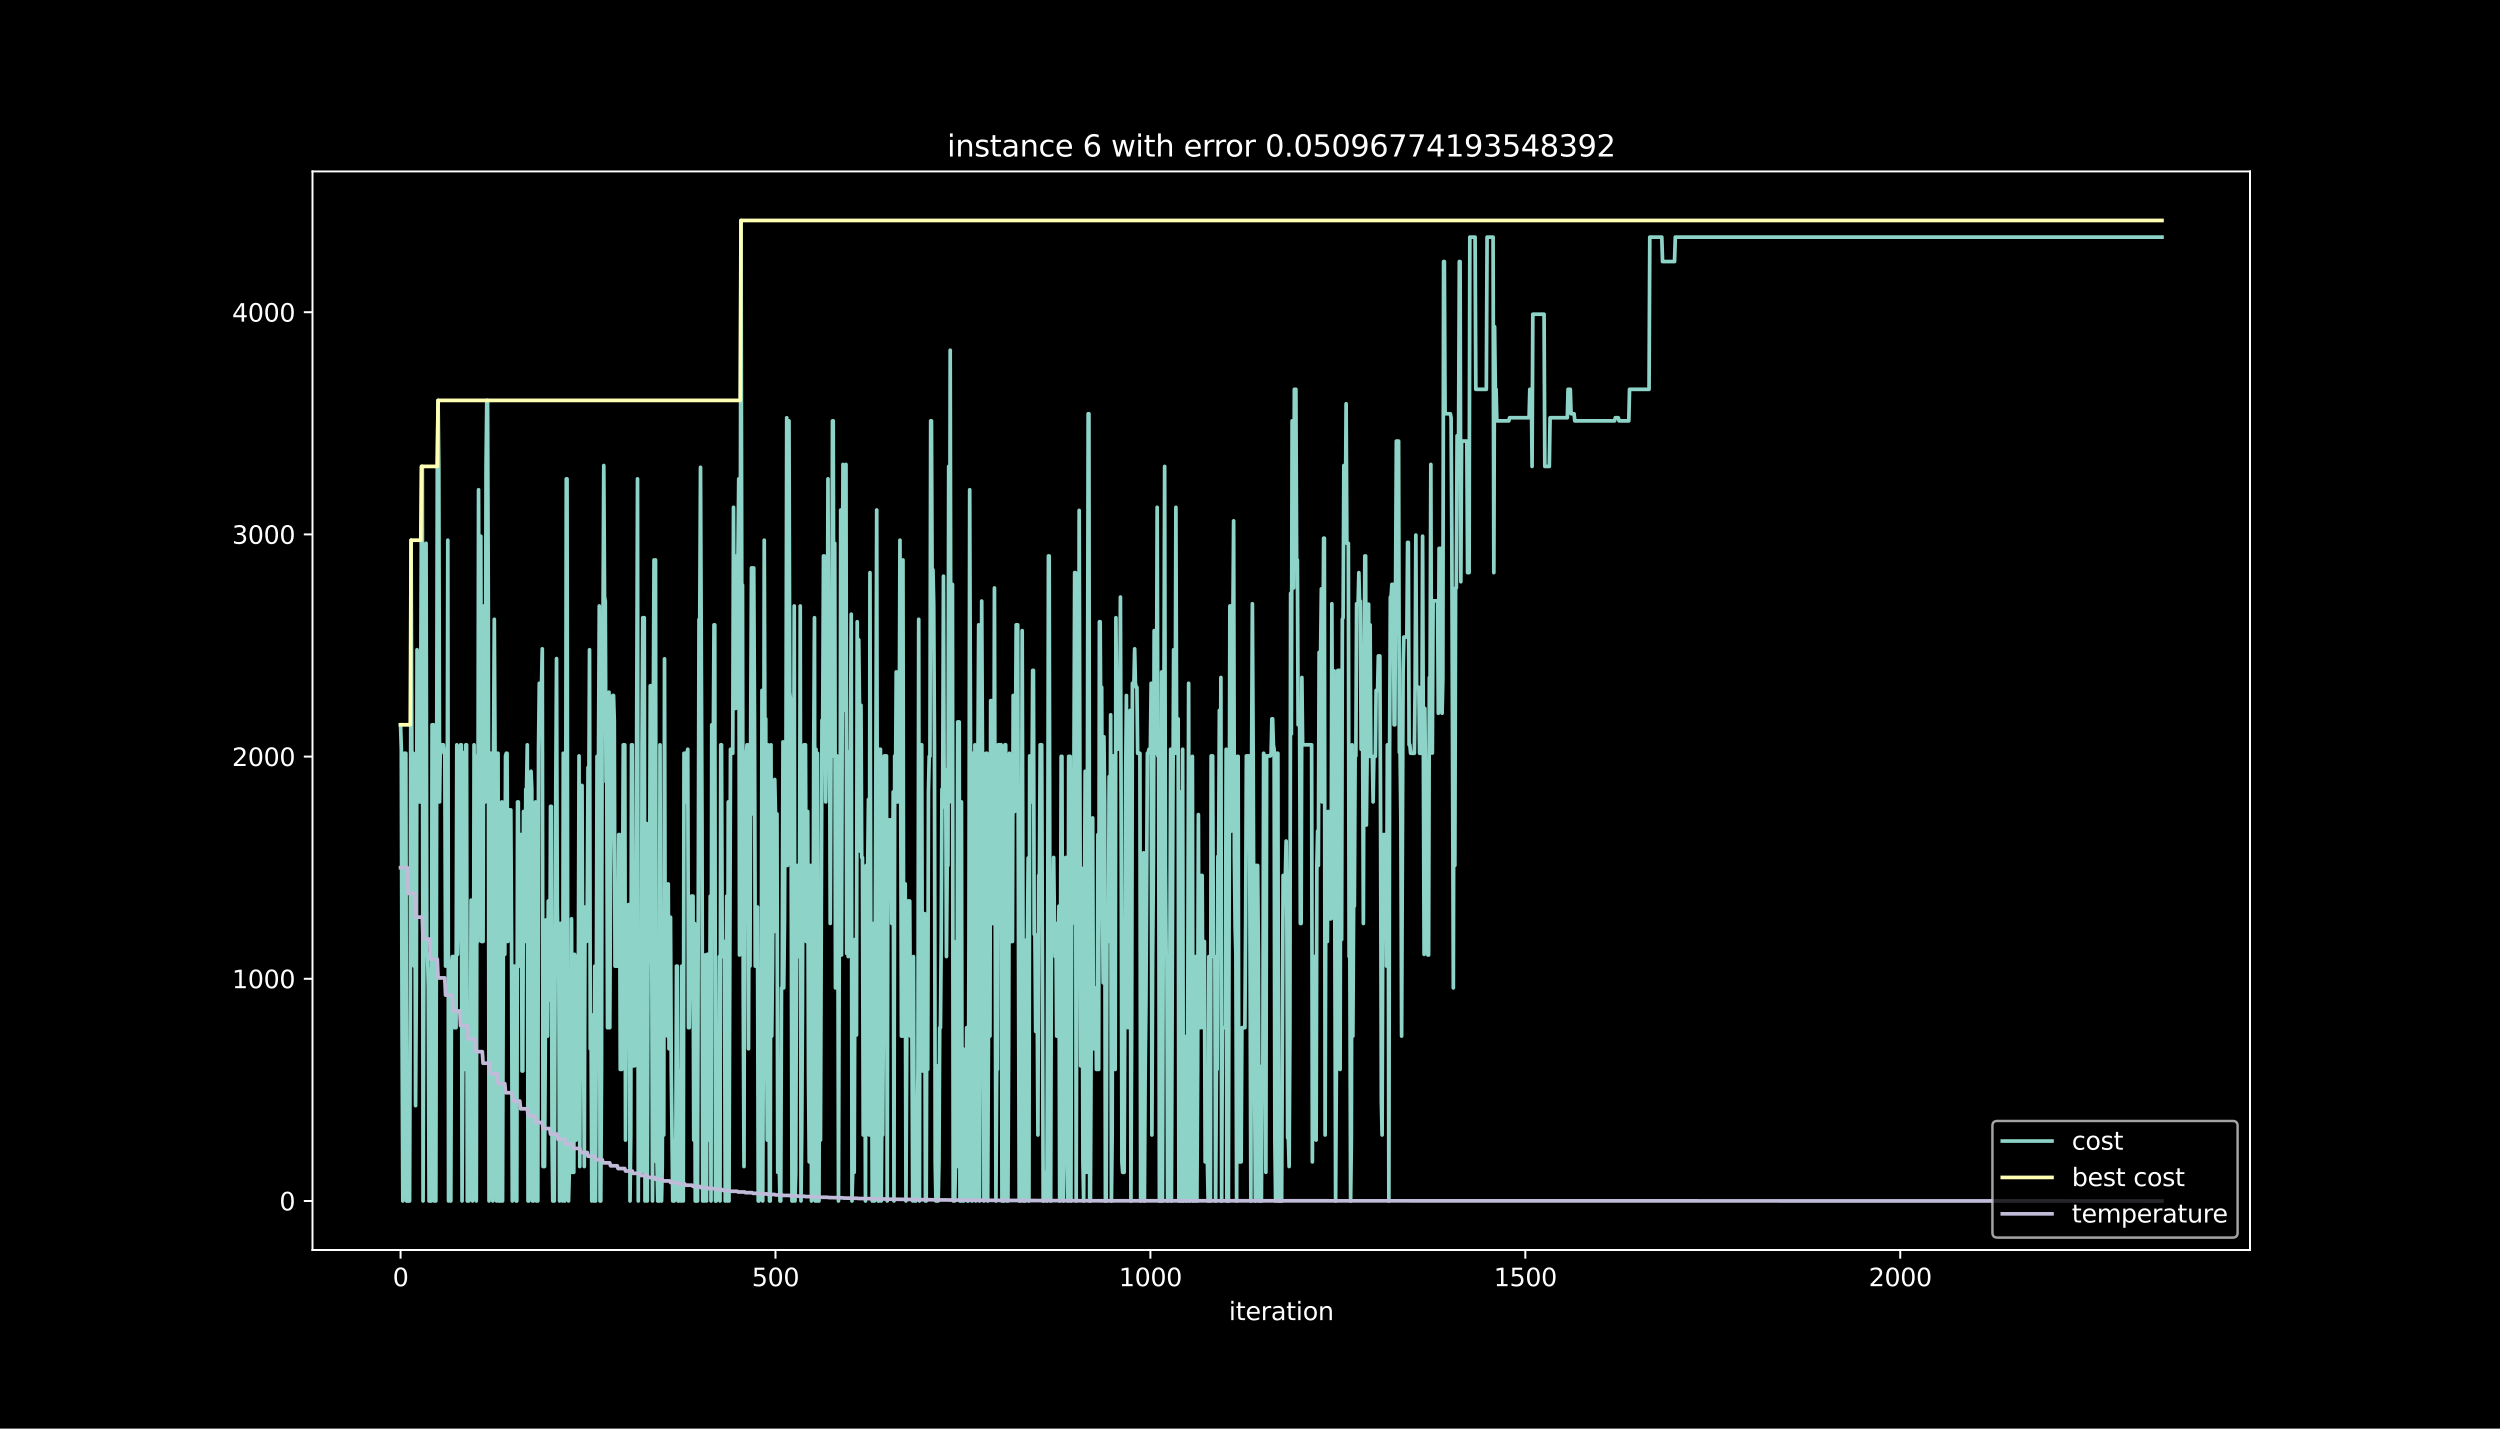 <?xml version="1.0" encoding="utf-8" standalone="no"?>
<!DOCTYPE svg PUBLIC "-//W3C//DTD SVG 1.1//EN"
  "http://www.w3.org/Graphics/SVG/1.1/DTD/svg11.dtd">
<svg height="576pt" version="1.1" viewBox="0 0 1008 576" width="1008pt" xmlns="http://www.w3.org/2000/svg" xmlns:xlink="http://www.w3.org/1999/xlink">
 <defs>
  <style type="text/css">*{stroke-linecap:butt;stroke-linejoin:round;}</style>
 </defs>
 <g id="figure_1">
  <g id="patch_1">
   <path d="M 0 576 
L 1008 576 
L 1008 0 
L 0 0 
z
"/>
  </g>
  <g id="axes_1">
   <g id="patch_2">
    <path d="M 126 504 
L 907.2 504 
L 907.2 69.12 
L 126 69.12 
z
"/>
   </g>
   <g id="matplotlib.axis_1">
    <g id="xtick_1">
     <g id="line2d_1">
      <defs>
       <path d="M 0 0 
L 0 3.5 
" id="m6de5146003" style="stroke:#ffffff;stroke-width:0.8;"/>
      </defs>
      <g>
       <use style="fill:#ffffff;stroke:#ffffff;stroke-width:0.8;" x="161.509" xlink:href="#m6de5146003" y="504"/>
      </g>
     </g>
     <g id="text_1">
      <!-- 0 -->
      <g style="fill:#ffffff;" transform="translate(158.328 518.598)scale(0.1 -0.1)">
       <defs>
        <path d="M 2034 4250 
Q 1547 4250 1301 3770 
Q 1056 3291 1056 2328 
Q 1056 1369 1301 889 
Q 1547 409 2034 409 
Q 2525 409 2770 889 
Q 3016 1369 3016 2328 
Q 3016 3291 2770 3770 
Q 2525 4250 2034 4250 
z
M 2034 4750 
Q 2819 4750 3233 4129 
Q 3647 3509 3647 2328 
Q 3647 1150 3233 529 
Q 2819 -91 2034 -91 
Q 1250 -91 836 529 
Q 422 1150 422 2328 
Q 422 3509 836 4129 
Q 1250 4750 2034 4750 
z
" id="DejaVuSans-30" transform="scale(0.016)"/>
       </defs>
       <use xlink:href="#DejaVuSans-30"/>
      </g>
     </g>
    </g>
    <g id="xtick_2">
     <g id="line2d_2">
      <g>
       <use style="fill:#ffffff;stroke:#ffffff;stroke-width:0.8;" x="312.676" xlink:href="#m6de5146003" y="504"/>
      </g>
     </g>
     <g id="text_2">
      <!-- 500 -->
      <g style="fill:#ffffff;" transform="translate(303.132 518.598)scale(0.1 -0.1)">
       <defs>
        <path d="M 691 4666 
L 3169 4666 
L 3169 4134 
L 1269 4134 
L 1269 2991 
Q 1406 3038 1543 3061 
Q 1681 3084 1819 3084 
Q 2600 3084 3056 2656 
Q 3513 2228 3513 1497 
Q 3513 744 3044 326 
Q 2575 -91 1722 -91 
Q 1428 -91 1123 -41 
Q 819 9 494 109 
L 494 744 
Q 775 591 1075 516 
Q 1375 441 1709 441 
Q 2250 441 2565 725 
Q 2881 1009 2881 1497 
Q 2881 1984 2565 2268 
Q 2250 2553 1709 2553 
Q 1456 2553 1204 2497 
Q 953 2441 691 2322 
L 691 4666 
z
" id="DejaVuSans-35" transform="scale(0.016)"/>
       </defs>
       <use xlink:href="#DejaVuSans-35"/>
       <use x="63.623" xlink:href="#DejaVuSans-30"/>
       <use x="127.246" xlink:href="#DejaVuSans-30"/>
      </g>
     </g>
    </g>
    <g id="xtick_3">
     <g id="line2d_3">
      <g>
       <use style="fill:#ffffff;stroke:#ffffff;stroke-width:0.8;" x="463.843" xlink:href="#m6de5146003" y="504"/>
      </g>
     </g>
     <g id="text_3">
      <!-- 1000 -->
      <g style="fill:#ffffff;" transform="translate(451.118 518.598)scale(0.1 -0.1)">
       <defs>
        <path d="M 794 531 
L 1825 531 
L 1825 4091 
L 703 3866 
L 703 4441 
L 1819 4666 
L 2450 4666 
L 2450 531 
L 3481 531 
L 3481 0 
L 794 0 
L 794 531 
z
" id="DejaVuSans-31" transform="scale(0.016)"/>
       </defs>
       <use xlink:href="#DejaVuSans-31"/>
       <use x="63.623" xlink:href="#DejaVuSans-30"/>
       <use x="127.246" xlink:href="#DejaVuSans-30"/>
       <use x="190.869" xlink:href="#DejaVuSans-30"/>
      </g>
     </g>
    </g>
    <g id="xtick_4">
     <g id="line2d_4">
      <g>
       <use style="fill:#ffffff;stroke:#ffffff;stroke-width:0.8;" x="615.01" xlink:href="#m6de5146003" y="504"/>
      </g>
     </g>
     <g id="text_4">
      <!-- 1500 -->
      <g style="fill:#ffffff;" transform="translate(602.285 518.598)scale(0.1 -0.1)">
       <use xlink:href="#DejaVuSans-31"/>
       <use x="63.623" xlink:href="#DejaVuSans-35"/>
       <use x="127.246" xlink:href="#DejaVuSans-30"/>
       <use x="190.869" xlink:href="#DejaVuSans-30"/>
      </g>
     </g>
    </g>
    <g id="xtick_5">
     <g id="line2d_5">
      <g>
       <use style="fill:#ffffff;stroke:#ffffff;stroke-width:0.8;" x="766.176" xlink:href="#m6de5146003" y="504"/>
      </g>
     </g>
     <g id="text_5">
      <!-- 2000 -->
      <g style="fill:#ffffff;" transform="translate(753.451 518.598)scale(0.1 -0.1)">
       <defs>
        <path d="M 1228 531 
L 3431 531 
L 3431 0 
L 469 0 
L 469 531 
Q 828 903 1448 1529 
Q 2069 2156 2228 2338 
Q 2531 2678 2651 2914 
Q 2772 3150 2772 3378 
Q 2772 3750 2511 3984 
Q 2250 4219 1831 4219 
Q 1534 4219 1204 4116 
Q 875 4013 500 3803 
L 500 4441 
Q 881 4594 1212 4672 
Q 1544 4750 1819 4750 
Q 2544 4750 2975 4387 
Q 3406 4025 3406 3419 
Q 3406 3131 3298 2873 
Q 3191 2616 2906 2266 
Q 2828 2175 2409 1742 
Q 1991 1309 1228 531 
z
" id="DejaVuSans-32" transform="scale(0.016)"/>
       </defs>
       <use xlink:href="#DejaVuSans-32"/>
       <use x="63.623" xlink:href="#DejaVuSans-30"/>
       <use x="127.246" xlink:href="#DejaVuSans-30"/>
       <use x="190.869" xlink:href="#DejaVuSans-30"/>
      </g>
     </g>
    </g>
    <g id="text_6">
     <!-- iteration -->
     <g style="fill:#ffffff;" transform="translate(495.477 532.277)scale(0.1 -0.1)">
      <defs>
       <path d="M 603 3500 
L 1178 3500 
L 1178 0 
L 603 0 
L 603 3500 
z
M 603 4863 
L 1178 4863 
L 1178 4134 
L 603 4134 
L 603 4863 
z
" id="DejaVuSans-69" transform="scale(0.016)"/>
       <path d="M 1172 4494 
L 1172 3500 
L 2356 3500 
L 2356 3053 
L 1172 3053 
L 1172 1153 
Q 1172 725 1289 603 
Q 1406 481 1766 481 
L 2356 481 
L 2356 0 
L 1766 0 
Q 1100 0 847 248 
Q 594 497 594 1153 
L 594 3053 
L 172 3053 
L 172 3500 
L 594 3500 
L 594 4494 
L 1172 4494 
z
" id="DejaVuSans-74" transform="scale(0.016)"/>
       <path d="M 3597 1894 
L 3597 1613 
L 953 1613 
Q 991 1019 1311 708 
Q 1631 397 2203 397 
Q 2534 397 2845 478 
Q 3156 559 3463 722 
L 3463 178 
Q 3153 47 2828 -22 
Q 2503 -91 2169 -91 
Q 1331 -91 842 396 
Q 353 884 353 1716 
Q 353 2575 817 3079 
Q 1281 3584 2069 3584 
Q 2775 3584 3186 3129 
Q 3597 2675 3597 1894 
z
M 3022 2063 
Q 3016 2534 2758 2815 
Q 2500 3097 2075 3097 
Q 1594 3097 1305 2825 
Q 1016 2553 972 2059 
L 3022 2063 
z
" id="DejaVuSans-65" transform="scale(0.016)"/>
       <path d="M 2631 2963 
Q 2534 3019 2420 3045 
Q 2306 3072 2169 3072 
Q 1681 3072 1420 2755 
Q 1159 2438 1159 1844 
L 1159 0 
L 581 0 
L 581 3500 
L 1159 3500 
L 1159 2956 
Q 1341 3275 1631 3429 
Q 1922 3584 2338 3584 
Q 2397 3584 2469 3576 
Q 2541 3569 2628 3553 
L 2631 2963 
z
" id="DejaVuSans-72" transform="scale(0.016)"/>
       <path d="M 2194 1759 
Q 1497 1759 1228 1600 
Q 959 1441 959 1056 
Q 959 750 1161 570 
Q 1363 391 1709 391 
Q 2188 391 2477 730 
Q 2766 1069 2766 1631 
L 2766 1759 
L 2194 1759 
z
M 3341 1997 
L 3341 0 
L 2766 0 
L 2766 531 
Q 2569 213 2275 61 
Q 1981 -91 1556 -91 
Q 1019 -91 701 211 
Q 384 513 384 1019 
Q 384 1609 779 1909 
Q 1175 2209 1959 2209 
L 2766 2209 
L 2766 2266 
Q 2766 2663 2505 2880 
Q 2244 3097 1772 3097 
Q 1472 3097 1187 3025 
Q 903 2953 641 2809 
L 641 3341 
Q 956 3463 1253 3523 
Q 1550 3584 1831 3584 
Q 2591 3584 2966 3190 
Q 3341 2797 3341 1997 
z
" id="DejaVuSans-61" transform="scale(0.016)"/>
       <path d="M 1959 3097 
Q 1497 3097 1228 2736 
Q 959 2375 959 1747 
Q 959 1119 1226 758 
Q 1494 397 1959 397 
Q 2419 397 2687 759 
Q 2956 1122 2956 1747 
Q 2956 2369 2687 2733 
Q 2419 3097 1959 3097 
z
M 1959 3584 
Q 2709 3584 3137 3096 
Q 3566 2609 3566 1747 
Q 3566 888 3137 398 
Q 2709 -91 1959 -91 
Q 1206 -91 779 398 
Q 353 888 353 1747 
Q 353 2609 779 3096 
Q 1206 3584 1959 3584 
z
" id="DejaVuSans-6f" transform="scale(0.016)"/>
       <path d="M 3513 2113 
L 3513 0 
L 2938 0 
L 2938 2094 
Q 2938 2591 2744 2837 
Q 2550 3084 2163 3084 
Q 1697 3084 1428 2787 
Q 1159 2491 1159 1978 
L 1159 0 
L 581 0 
L 581 3500 
L 1159 3500 
L 1159 2956 
Q 1366 3272 1645 3428 
Q 1925 3584 2291 3584 
Q 2894 3584 3203 3211 
Q 3513 2838 3513 2113 
z
" id="DejaVuSans-6e" transform="scale(0.016)"/>
      </defs>
      <use xlink:href="#DejaVuSans-69"/>
      <use x="27.783" xlink:href="#DejaVuSans-74"/>
      <use x="66.992" xlink:href="#DejaVuSans-65"/>
      <use x="128.516" xlink:href="#DejaVuSans-72"/>
      <use x="169.629" xlink:href="#DejaVuSans-61"/>
      <use x="230.908" xlink:href="#DejaVuSans-74"/>
      <use x="270.117" xlink:href="#DejaVuSans-69"/>
      <use x="297.9" xlink:href="#DejaVuSans-6f"/>
      <use x="359.082" xlink:href="#DejaVuSans-6e"/>
     </g>
    </g>
   </g>
   <g id="matplotlib.axis_2">
    <g id="ytick_1">
     <g id="line2d_6">
      <defs>
       <path d="M 0 0 
L -3.5 0 
" id="md1da2564ee" style="stroke:#ffffff;stroke-width:0.8;"/>
      </defs>
      <g>
       <use style="fill:#ffffff;stroke:#ffffff;stroke-width:0.8;" x="126" xlink:href="#md1da2564ee" y="484.233"/>
      </g>
     </g>
     <g id="text_7">
      <!-- 0 -->
      <g style="fill:#ffffff;" transform="translate(112.638 488.032)scale(0.1 -0.1)">
       <use xlink:href="#DejaVuSans-30"/>
      </g>
     </g>
    </g>
    <g id="ytick_2">
     <g id="line2d_7">
      <g>
       <use style="fill:#ffffff;stroke:#ffffff;stroke-width:0.8;" x="126" xlink:href="#md1da2564ee" y="394.646"/>
      </g>
     </g>
     <g id="text_8">
      <!-- 1000 -->
      <g style="fill:#ffffff;" transform="translate(93.55 398.445)scale(0.1 -0.1)">
       <use xlink:href="#DejaVuSans-31"/>
       <use x="63.623" xlink:href="#DejaVuSans-30"/>
       <use x="127.246" xlink:href="#DejaVuSans-30"/>
       <use x="190.869" xlink:href="#DejaVuSans-30"/>
      </g>
     </g>
    </g>
    <g id="ytick_3">
     <g id="line2d_8">
      <g>
       <use style="fill:#ffffff;stroke:#ffffff;stroke-width:0.8;" x="126" xlink:href="#md1da2564ee" y="305.06"/>
      </g>
     </g>
     <g id="text_9">
      <!-- 2000 -->
      <g style="fill:#ffffff;" transform="translate(93.55 308.859)scale(0.1 -0.1)">
       <use xlink:href="#DejaVuSans-32"/>
       <use x="63.623" xlink:href="#DejaVuSans-30"/>
       <use x="127.246" xlink:href="#DejaVuSans-30"/>
       <use x="190.869" xlink:href="#DejaVuSans-30"/>
      </g>
     </g>
    </g>
    <g id="ytick_4">
     <g id="line2d_9">
      <g>
       <use style="fill:#ffffff;stroke:#ffffff;stroke-width:0.8;" x="126" xlink:href="#md1da2564ee" y="215.473"/>
      </g>
     </g>
     <g id="text_10">
      <!-- 3000 -->
      <g style="fill:#ffffff;" transform="translate(93.55 219.272)scale(0.1 -0.1)">
       <defs>
        <path d="M 2597 2516 
Q 3050 2419 3304 2112 
Q 3559 1806 3559 1356 
Q 3559 666 3084 287 
Q 2609 -91 1734 -91 
Q 1441 -91 1130 -33 
Q 819 25 488 141 
L 488 750 
Q 750 597 1062 519 
Q 1375 441 1716 441 
Q 2309 441 2620 675 
Q 2931 909 2931 1356 
Q 2931 1769 2642 2001 
Q 2353 2234 1838 2234 
L 1294 2234 
L 1294 2753 
L 1863 2753 
Q 2328 2753 2575 2939 
Q 2822 3125 2822 3475 
Q 2822 3834 2567 4026 
Q 2313 4219 1838 4219 
Q 1578 4219 1281 4162 
Q 984 4106 628 3988 
L 628 4550 
Q 988 4650 1302 4700 
Q 1616 4750 1894 4750 
Q 2613 4750 3031 4423 
Q 3450 4097 3450 3541 
Q 3450 3153 3228 2886 
Q 3006 2619 2597 2516 
z
" id="DejaVuSans-33" transform="scale(0.016)"/>
       </defs>
       <use xlink:href="#DejaVuSans-33"/>
       <use x="63.623" xlink:href="#DejaVuSans-30"/>
       <use x="127.246" xlink:href="#DejaVuSans-30"/>
       <use x="190.869" xlink:href="#DejaVuSans-30"/>
      </g>
     </g>
    </g>
    <g id="ytick_5">
     <g id="line2d_10">
      <g>
       <use style="fill:#ffffff;stroke:#ffffff;stroke-width:0.8;" x="126" xlink:href="#md1da2564ee" y="125.887"/>
      </g>
     </g>
     <g id="text_11">
      <!-- 4000 -->
      <g style="fill:#ffffff;" transform="translate(93.55 129.686)scale(0.1 -0.1)">
       <defs>
        <path d="M 2419 4116 
L 825 1625 
L 2419 1625 
L 2419 4116 
z
M 2253 4666 
L 3047 4666 
L 3047 1625 
L 3713 1625 
L 3713 1100 
L 3047 1100 
L 3047 0 
L 2419 0 
L 2419 1100 
L 313 1100 
L 313 1709 
L 2253 4666 
z
" id="DejaVuSans-34" transform="scale(0.016)"/>
       </defs>
       <use xlink:href="#DejaVuSans-34"/>
       <use x="63.623" xlink:href="#DejaVuSans-30"/>
       <use x="127.246" xlink:href="#DejaVuSans-30"/>
       <use x="190.869" xlink:href="#DejaVuSans-30"/>
      </g>
     </g>
    </g>
   </g>
   <g id="line2d_11">
    <path clip-path="url(#p2b1cf2f474)" d="M 161.509 292.249 
L 161.811 302.103 
L 162.114 414.355 
L 162.416 484.233 
L 162.718 431.825 
L 163.021 303.716 
L 163.625 303.716 
L 163.928 484.233 
L 165.137 484.233 
L 165.439 398.319 
L 165.742 217.802 
L 166.044 303.716 
L 166.649 303.716 
L 166.951 389.54 
L 167.253 328.173 
L 167.556 445.8 
L 167.858 398.319 
L 168.16 261.968 
L 168.463 270.927 
L 168.765 270.927 
L 169.067 323.335 
L 169.37 323.335 
L 169.672 270.3 
L 169.974 188.06 
L 170.277 188.06 
L 170.579 484.233 
L 171.184 304.97 
L 171.486 304.97 
L 171.788 219.057 
L 172.091 384.433 
L 172.393 384.433 
L 172.695 398.319 
L 172.998 484.233 
L 173.905 484.233 
L 174.207 292.249 
L 174.812 292.249 
L 175.114 484.233 
L 175.416 302.103 
L 175.719 484.233 
L 176.323 188.06 
L 176.626 161.452 
L 176.928 188.06 
L 177.23 323.335 
L 177.533 300.312 
L 178.742 300.312 
L 179.044 303.716 
L 179.347 303.716 
L 179.649 389.54 
L 179.951 362.933 
L 180.254 371.712 
L 180.556 217.802 
L 180.858 484.233 
L 181.161 414.355 
L 181.463 414.355 
L 181.765 484.233 
L 182.068 389.54 
L 182.37 385.688 
L 182.975 385.688 
L 183.277 414.355 
L 183.882 414.355 
L 184.184 300.312 
L 184.486 384.792 
L 184.789 372.339 
L 185.393 372.339 
L 185.696 300.312 
L 185.998 300.312 
L 186.3 484.233 
L 187.207 303.357 
L 187.51 431.197 
L 187.812 300.312 
L 188.114 300.312 
L 188.417 484.233 
L 188.719 422.866 
L 189.021 484.233 
L 189.324 457.626 
L 189.626 457.626 
L 189.928 362.933 
L 190.231 457.626 
L 190.533 484.233 
L 190.835 472.676 
L 191.138 300.312 
L 191.44 384.792 
L 191.742 384.792 
L 192.045 484.233 
L 192.347 304.791 
L 192.649 379.596 
L 192.952 197.466 
L 193.254 302.103 
L 193.556 216.19 
L 193.859 216.19 
L 194.161 379.596 
L 194.766 379.596 
L 195.068 244.32 
L 195.37 244.32 
L 195.673 323.335 
L 195.975 188.06 
L 196.277 161.452 
L 196.58 161.452 
L 196.882 243.693 
L 197.184 484.233 
L 197.487 303.716 
L 198.091 303.716 
L 198.394 414.355 
L 198.696 484.233 
L 198.998 302.103 
L 199.301 249.695 
L 199.603 304.97 
L 199.905 304.97 
L 200.208 484.233 
L 200.51 303.716 
L 200.812 303.716 
L 201.115 484.233 
L 201.417 484.233 
L 201.719 385.06 
L 202.022 484.233 
L 202.324 323.335 
L 202.626 484.233 
L 202.929 384.792 
L 203.231 323.425 
L 203.533 384.792 
L 203.836 304.791 
L 204.138 303.716 
L 204.44 303.716 
L 204.743 379.596 
L 205.045 326.56 
L 205.952 326.56 
L 206.254 379.596 
L 206.557 484.233 
L 206.859 389.54 
L 207.464 389.54 
L 207.766 459.686 
L 208.068 484.233 
L 208.371 484.233 
L 208.673 323.335 
L 208.975 323.335 
L 209.278 389.54 
L 209.882 336.505 
L 210.185 336.505 
L 210.487 431.825 
L 210.789 431.825 
L 211.092 327.188 
L 211.394 379.596 
L 211.696 379.596 
L 211.999 318.229 
L 212.301 318.229 
L 212.603 300.312 
L 212.906 484.233 
L 213.208 484.233 
L 213.51 372.339 
L 213.813 372.339 
L 214.115 310.972 
L 214.417 318.229 
L 214.72 484.233 
L 215.022 484.233 
L 215.324 385.688 
L 215.627 372.339 
L 215.929 323.335 
L 216.231 484.233 
L 216.534 431.197 
L 216.836 484.233 
L 217.138 302.103 
L 217.441 275.496 
L 218.348 275.496 
L 218.65 261.61 
L 218.952 470.347 
L 219.557 470.347 
L 220.162 370.906 
L 220.464 417.76 
L 220.766 417.76 
L 221.069 363.291 
L 221.371 363.291 
L 221.673 403.157 
L 221.976 325.127 
L 222.278 325.127 
L 222.58 459.686 
L 222.883 484.233 
L 223.185 417.76 
L 223.487 484.233 
L 224.092 318.587 
L 224.394 265.552 
L 224.697 364.724 
L 224.999 384.792 
L 225.301 384.792 
L 225.604 484.233 
L 225.906 372.339 
L 226.511 372.339 
L 226.813 484.233 
L 227.115 303.716 
L 227.418 323.335 
L 227.72 484.233 
L 228.023 385.06 
L 228.325 193.076 
L 228.627 193.076 
L 228.93 431.825 
L 229.232 484.233 
L 229.534 472.676 
L 230.139 472.676 
L 230.441 370.458 
L 230.744 472.676 
L 231.348 472.676 
L 231.651 384.792 
L 231.953 459.686 
L 232.255 459.686 
L 232.558 385.688 
L 232.86 431.825 
L 233.162 405.217 
L 233.465 304.791 
L 233.767 470.347 
L 234.069 371.174 
L 234.372 316.706 
L 234.674 316.706 
L 234.976 415.878 
L 235.279 415.878 
L 235.581 470.347 
L 235.883 365.71 
L 236.186 365.71 
L 236.488 379.596 
L 236.79 365.71 
L 237.093 309.449 
L 237.395 323.335 
L 237.697 261.968 
L 238 422.866 
L 238.302 408.98 
L 238.604 484.233 
L 238.907 470.347 
L 239.209 470.347 
L 239.511 484.233 
L 239.814 389.54 
L 240.116 484.233 
L 240.418 417.76 
L 240.721 304.97 
L 241.325 304.97 
L 241.628 244.32 
L 241.93 484.233 
L 242.232 484.233 
L 242.535 431.197 
L 242.837 249.068 
L 243.139 249.068 
L 243.442 187.701 
L 243.744 240.736 
L 244.046 242.349 
L 244.349 315.183 
L 244.651 315.183 
L 244.953 414.355 
L 245.256 414.355 
L 245.558 279.08 
L 245.86 414.355 
L 246.163 352.988 
L 246.465 323.425 
L 246.767 323.425 
L 247.07 280.423 
L 247.372 280.423 
L 247.674 290.367 
L 247.977 389.54 
L 249.186 389.54 
L 249.488 336.505 
L 249.791 336.505 
L 250.093 431.197 
L 250.395 376.729 
L 250.698 431.197 
L 251.302 300.312 
L 251.907 300.312 
L 252.209 459.686 
L 252.512 385.688 
L 252.814 385.688 
L 253.116 417.76 
L 253.419 364.724 
L 253.721 364.724 
L 254.023 484.233 
L 254.326 457.626 
L 254.628 300.312 
L 254.93 300.312 
L 255.233 429.764 
L 255.837 429.764 
L 256.442 377.356 
L 257.047 193.076 
L 257.349 484.233 
L 257.651 384.792 
L 257.954 468.465 
L 258.256 459.686 
L 258.558 472.676 
L 258.861 302.103 
L 259.163 249.068 
L 259.768 249.068 
L 260.07 484.233 
L 260.372 431.197 
L 260.675 332.025 
L 260.977 484.233 
L 261.279 389.54 
L 261.582 375.654 
L 261.884 375.654 
L 262.186 276.482 
L 262.489 276.482 
L 263.093 484.233 
L 263.396 292.249 
L 263.698 225.776 
L 264 292.249 
L 264.303 225.776 
L 264.605 468.465 
L 264.907 468.465 
L 265.21 484.233 
L 265.814 484.233 
L 266.117 300.312 
L 266.419 431.825 
L 266.721 484.233 
L 267.024 470.347 
L 267.326 385.688 
L 267.628 457.626 
L 267.931 265.642 
L 268.233 403.157 
L 268.535 389.54 
L 268.838 389.54 
L 269.14 417.76 
L 269.442 356.393 
L 269.745 422.866 
L 270.047 422.866 
L 270.349 369.831 
L 270.652 431.197 
L 271.256 484.233 
L 271.559 459.686 
L 271.861 484.233 
L 272.163 472.676 
L 272.466 472.676 
L 272.768 389.54 
L 273.07 389.54 
L 273.373 484.233 
L 273.675 484.233 
L 273.977 431.825 
L 274.28 431.825 
L 274.582 484.233 
L 274.884 389.54 
L 275.187 389.54 
L 275.489 484.233 
L 275.791 303.716 
L 276.094 303.716 
L 276.396 323.335 
L 276.698 303.716 
L 277.001 303.716 
L 277.303 302.103 
L 277.605 414.355 
L 277.908 414.355 
L 278.21 387.748 
L 278.512 387.748 
L 278.815 361.32 
L 279.419 361.32 
L 279.722 459.686 
L 280.024 372.339 
L 280.326 484.233 
L 281.233 484.233 
L 281.838 249.785 
L 282.14 249.785 
L 282.443 188.418 
L 283.047 332.652 
L 283.35 484.233 
L 283.652 389.54 
L 283.954 484.233 
L 284.257 385.06 
L 284.559 385.06 
L 284.861 484.233 
L 285.164 384.792 
L 285.466 384.792 
L 285.768 459.686 
L 286.071 431.197 
L 286.373 361.32 
L 286.675 484.233 
L 286.978 292.249 
L 287.28 304.97 
L 287.582 304.97 
L 287.885 251.935 
L 288.187 251.935 
L 288.489 484.233 
L 288.792 484.233 
L 289.094 468.465 
L 289.699 468.465 
L 290.001 385.688 
L 290.303 484.233 
L 290.606 300.312 
L 290.908 300.312 
L 291.21 385.688 
L 291.815 385.688 
L 292.117 379.596 
L 292.42 484.233 
L 293.024 361.32 
L 293.327 484.233 
L 293.629 323.335 
L 293.931 484.233 
L 294.536 302.103 
L 294.838 302.103 
L 295.141 303.716 
L 295.443 303.716 
L 295.745 204.544 
L 296.048 285.619 
L 296.652 285.619 
L 296.955 224.163 
L 297.559 224.163 
L 297.862 193.076 
L 298.164 385.06 
L 298.769 88.887 
L 299.071 235.899 
L 299.373 235.899 
L 299.676 400.469 
L 299.978 470.347 
L 300.28 304.791 
L 300.885 304.791 
L 301.187 300.312 
L 301.49 300.312 
L 301.792 422.866 
L 302.094 328.173 
L 302.397 389.54 
L 302.699 290.367 
L 303.001 229.001 
L 303.304 229.001 
L 303.606 328.173 
L 303.908 229.001 
L 304.211 290.367 
L 304.513 389.54 
L 305.118 389.54 
L 305.42 365.71 
L 305.722 484.233 
L 306.025 484.233 
L 306.327 470.347 
L 306.629 470.347 
L 306.932 417.312 
L 307.234 278.363 
L 307.536 484.233 
L 307.839 398.319 
L 308.141 217.802 
L 308.443 303.716 
L 308.746 289.83 
L 309.048 403.874 
L 309.35 459.686 
L 309.653 300.312 
L 310.257 484.233 
L 310.56 484.233 
L 310.862 300.312 
L 311.164 417.76 
L 311.467 389.54 
L 311.769 336.505 
L 312.071 375.654 
L 312.374 314.287 
L 312.676 328.173 
L 313.281 328.173 
L 313.583 472.676 
L 313.885 472.676 
L 314.188 468.465 
L 314.49 484.233 
L 314.792 484.233 
L 315.095 398.319 
L 315.397 398.319 
L 315.699 299.147 
L 316.002 398.319 
L 316.304 371.712 
L 316.606 303.716 
L 316.909 303.716 
L 317.211 168.44 
L 317.513 348.957 
L 317.816 169.694 
L 318.118 169.694 
L 318.42 279.08 
L 318.723 282.484 
L 319.025 348.957 
L 319.327 484.233 
L 319.63 484.233 
L 320.234 244.32 
L 320.537 484.233 
L 320.839 472.676 
L 321.141 385.688 
L 321.444 348.957 
L 321.746 348.957 
L 322.048 385.688 
L 322.351 379.596 
L 322.653 244.32 
L 322.955 484.233 
L 323.258 457.626 
L 323.56 403.157 
L 323.862 303.985 
L 324.165 300.312 
L 324.769 300.312 
L 325.072 379.596 
L 325.374 327.188 
L 325.676 327.188 
L 325.979 431.825 
L 326.281 468.465 
L 326.583 348.957 
L 326.886 348.957 
L 327.188 484.233 
L 327.49 384.792 
L 327.793 414.355 
L 328.095 302.103 
L 328.397 249.068 
L 328.7 484.233 
L 329.002 302.103 
L 329.304 484.233 
L 329.607 303.716 
L 329.909 484.233 
L 330.211 484.233 
L 330.514 384.792 
L 330.816 459.686 
L 331.421 290.367 
L 331.723 290.367 
L 332.025 224.163 
L 332.328 224.163 
L 332.932 323.335 
L 333.235 292.249 
L 333.537 292.249 
L 333.839 193.076 
L 334.142 280.423 
L 334.444 273.167 
L 334.746 372.339 
L 335.049 304.97 
L 335.351 304.97 
L 335.653 169.694 
L 335.956 169.694 
L 336.258 304.97 
L 336.56 219.057 
L 336.863 398.319 
L 337.165 304.791 
L 337.467 304.791 
L 337.77 323.335 
L 338.072 484.233 
L 338.374 385.06 
L 338.677 385.06 
L 338.979 205.619 
L 339.281 385.06 
L 339.886 187.253 
L 340.188 286.426 
L 340.491 216.19 
L 340.793 286.426 
L 341.095 187.253 
L 341.398 384.433 
L 341.7 328.442 
L 342.002 385.688 
L 342.305 303.716 
L 342.607 303.716 
L 342.909 302.103 
L 343.212 247.635 
L 343.514 484.233 
L 343.816 472.676 
L 344.119 419.641 
L 344.421 472.676 
L 344.723 378.789 
L 345.026 417.312 
L 345.328 417.312 
L 345.63 250.681 
L 345.933 319.304 
L 346.235 257.937 
L 346.537 284.365 
L 346.84 343.223 
L 347.142 284.365 
L 347.444 345.732 
L 347.747 345.732 
L 348.049 457.626 
L 348.351 457.626 
L 348.654 391.152 
L 348.956 484.233 
L 349.258 348.957 
L 349.863 348.957 
L 350.165 322.35 
L 350.468 457.626 
L 350.77 230.882 
L 351.072 372.339 
L 351.375 389.54 
L 351.677 484.233 
L 351.979 372.339 
L 352.282 484.233 
L 352.584 484.233 
L 353.491 205.619 
L 353.793 385.06 
L 354.096 484.233 
L 354.398 484.233 
L 354.7 302.103 
L 355.003 302.103 
L 355.305 484.233 
L 355.607 443.74 
L 355.91 457.626 
L 356.212 403.157 
L 356.514 304.791 
L 357.421 304.791 
L 357.724 484.233 
L 358.026 330.592 
L 359.235 330.592 
L 359.538 372.339 
L 359.84 372.339 
L 360.142 319.304 
L 360.445 484.233 
L 360.747 304.791 
L 361.049 323.335 
L 361.352 270.927 
L 361.654 323.335 
L 361.956 323.335 
L 362.259 270.927 
L 362.561 303.716 
L 362.863 217.802 
L 363.468 417.76 
L 363.77 417.76 
L 364.073 225.776 
L 364.375 417.76 
L 364.677 417.76 
L 364.98 356.393 
L 365.282 484.233 
L 365.887 363.291 
L 366.794 363.291 
L 367.096 417.76 
L 367.701 417.76 
L 368.003 484.233 
L 368.305 385.688 
L 368.608 470.347 
L 368.91 484.233 
L 369.212 484.233 
L 369.515 459.686 
L 369.817 459.686 
L 370.119 431.825 
L 370.422 249.695 
L 370.724 484.233 
L 371.026 300.312 
L 371.631 300.312 
L 371.933 431.825 
L 372.236 370.458 
L 372.538 368.397 
L 372.84 368.397 
L 373.143 484.233 
L 373.445 484.233 
L 373.747 385.688 
L 374.05 431.197 
L 374.352 319.304 
L 374.654 304.97 
L 374.957 304.97 
L 375.259 169.694 
L 375.561 169.694 
L 375.864 243.603 
L 376.166 229.717 
L 376.468 243.603 
L 376.771 300.312 
L 377.073 468.465 
L 377.375 484.233 
L 377.678 484.233 
L 377.98 429.764 
L 378.282 484.233 
L 378.585 468.465 
L 378.887 414.355 
L 379.189 414.355 
L 379.492 379.596 
L 379.794 318.229 
L 380.096 318.229 
L 380.399 232.315 
L 380.701 325.396 
L 381.003 325.396 
L 381.306 310.345 
L 381.608 385.688 
L 381.91 348.957 
L 382.213 348.957 
L 382.515 188.06 
L 382.817 323.335 
L 383.12 141.206 
L 383.422 302.103 
L 383.724 302.103 
L 384.027 235.63 
L 384.329 484.233 
L 384.631 379.596 
L 384.934 484.233 
L 385.236 470.347 
L 385.538 417.939 
L 385.841 470.347 
L 386.143 291.084 
L 386.748 291.084 
L 387.05 484.233 
L 387.352 484.233 
L 387.655 323.335 
L 387.957 484.233 
L 388.259 422.866 
L 388.562 484.233 
L 389.166 458.79 
L 389.469 468.465 
L 389.771 414.355 
L 390.073 484.233 
L 390.376 484.233 
L 390.678 379.596 
L 390.98 197.466 
L 391.887 484.233 
L 392.19 303.716 
L 392.492 429.764 
L 392.794 429.764 
L 393.097 300.312 
L 393.399 484.233 
L 393.701 304.97 
L 394.306 304.97 
L 394.608 251.935 
L 394.911 484.233 
L 395.213 422.866 
L 395.515 422.866 
L 395.818 242.349 
L 396.12 303.716 
L 396.422 303.716 
L 396.725 484.233 
L 397.027 422.866 
L 397.329 398.319 
L 397.632 303.716 
L 397.934 303.716 
L 398.236 484.233 
L 398.539 417.76 
L 399.143 417.76 
L 399.446 282.484 
L 399.748 282.484 
L 400.05 372.339 
L 400.655 372.339 
L 400.957 237.063 
L 401.562 484.233 
L 401.864 431.197 
L 402.167 431.197 
L 402.469 300.312 
L 403.678 300.312 
L 403.981 484.233 
L 404.283 429.764 
L 404.585 484.233 
L 404.888 484.233 
L 405.19 300.312 
L 405.492 300.312 
L 406.097 484.233 
L 406.399 484.233 
L 406.702 417.76 
L 407.004 303.716 
L 407.306 304.97 
L 407.609 379.596 
L 408.213 379.596 
L 408.516 280.423 
L 408.818 280.423 
L 409.12 327.188 
L 409.423 304.97 
L 409.725 251.935 
L 410.33 251.935 
L 410.934 484.233 
L 411.237 379.596 
L 411.539 484.233 
L 411.841 389.54 
L 412.144 254.264 
L 412.748 484.233 
L 413.051 470.347 
L 413.353 484.233 
L 413.958 378.789 
L 414.26 378.789 
L 414.562 345.911 
L 414.865 484.233 
L 415.167 304.791 
L 415.469 323.335 
L 416.074 323.335 
L 416.376 270.3 
L 416.679 270.3 
L 416.981 376.729 
L 417.283 376.729 
L 417.586 415.878 
L 417.888 389.271 
L 418.19 403.157 
L 418.493 457.626 
L 418.795 352.988 
L 419.097 352.988 
L 419.4 300.312 
L 420.004 300.312 
L 420.609 484.233 
L 420.911 484.233 
L 421.214 472.676 
L 421.818 472.676 
L 422.121 484.233 
L 422.423 385.06 
L 422.725 224.163 
L 423.028 224.163 
L 423.33 385.06 
L 423.632 484.233 
L 423.935 372.339 
L 424.539 372.339 
L 424.842 345.732 
L 425.144 372.339 
L 425.446 385.688 
L 425.749 372.339 
L 426.051 417.76 
L 426.353 403.874 
L 426.656 403.874 
L 426.958 365.351 
L 427.26 484.233 
L 427.865 304.97 
L 428.167 304.97 
L 428.47 431.825 
L 428.772 484.233 
L 429.074 372.339 
L 429.377 372.339 
L 429.679 345.732 
L 429.981 372.339 
L 430.284 468.465 
L 430.586 484.233 
L 430.888 304.97 
L 431.493 304.97 
L 431.795 484.233 
L 432.098 372.339 
L 432.4 372.339 
L 432.702 310.972 
L 433.005 310.972 
L 433.307 230.882 
L 433.609 230.882 
L 433.912 484.233 
L 434.516 249.785 
L 434.819 385.06 
L 435.121 205.798 
L 435.726 429.764 
L 436.028 403.157 
L 436.33 350.122 
L 436.633 468.465 
L 436.935 484.233 
L 437.237 372.339 
L 437.54 310.972 
L 437.842 310.972 
L 438.144 472.676 
L 438.749 166.828 
L 439.051 166.828 
L 439.354 484.233 
L 439.656 484.233 
L 440.261 356.393 
L 440.563 329.786 
L 440.865 422.866 
L 441.47 422.866 
L 441.772 398.319 
L 442.075 431.197 
L 442.377 431.197 
L 442.679 336.505 
L 442.982 431.197 
L 443.284 250.681 
L 443.586 250.681 
L 443.889 303.716 
L 444.191 277.109 
L 444.493 358.184 
L 444.796 396.259 
L 445.098 297.086 
L 445.4 323.694 
L 445.703 484.233 
L 446.005 484.233 
L 446.307 379.596 
L 446.912 379.596 
L 447.214 313.122 
L 447.517 365.71 
L 447.819 288.217 
L 448.121 484.233 
L 448.424 457.626 
L 448.726 304.791 
L 449.331 304.791 
L 449.633 431.197 
L 449.935 249.068 
L 450.238 288.217 
L 450.54 302.103 
L 450.842 275.496 
L 451.145 275.496 
L 451.447 302.103 
L 451.749 240.736 
L 452.052 328.173 
L 452.354 468.465 
L 452.656 472.676 
L 453.261 472.676 
L 453.866 313.122 
L 454.168 280.423 
L 454.47 379.596 
L 454.773 414.355 
L 455.075 385.688 
L 455.377 398.319 
L 455.68 286.426 
L 455.982 484.233 
L 456.284 414.355 
L 456.587 275.496 
L 457.191 275.496 
L 457.494 261.61 
L 457.796 275.496 
L 458.098 277.109 
L 458.401 277.109 
L 458.703 303.716 
L 459.61 303.716 
L 459.912 484.233 
L 460.215 429.764 
L 460.819 429.764 
L 461.122 343.851 
L 461.424 484.233 
L 461.726 431.825 
L 462.029 405.217 
L 462.633 303.716 
L 462.936 303.716 
L 463.238 302.103 
L 463.843 302.103 
L 464.145 275.496 
L 464.447 457.626 
L 464.75 385.688 
L 465.052 348.957 
L 465.354 254.264 
L 465.657 300.312 
L 465.959 300.312 
L 466.261 303.716 
L 466.564 204.544 
L 466.866 304.791 
L 467.168 304.791 
L 467.471 484.233 
L 467.773 484.233 
L 468.075 431.825 
L 468.378 270.927 
L 468.68 484.233 
L 469.587 188.06 
L 469.889 348.957 
L 470.192 384.792 
L 470.494 385.688 
L 470.796 484.233 
L 471.401 385.688 
L 471.703 385.688 
L 472.006 302.103 
L 472.308 484.233 
L 472.913 323.335 
L 473.215 261.968 
L 473.517 261.968 
L 473.82 303.716 
L 474.122 204.544 
L 474.424 303.716 
L 474.727 303.716 
L 475.029 289.83 
L 475.331 484.233 
L 475.634 372.339 
L 475.936 319.304 
L 476.238 484.233 
L 476.541 484.233 
L 476.843 302.103 
L 477.145 484.233 
L 477.448 470.347 
L 477.75 417.939 
L 478.052 431.825 
L 478.355 484.233 
L 478.657 457.626 
L 478.959 391.152 
L 479.262 275.496 
L 479.564 484.233 
L 479.866 417.76 
L 480.471 417.76 
L 480.773 304.97 
L 481.076 484.233 
L 481.378 484.233 
L 481.68 459.686 
L 481.983 385.688 
L 482.285 385.688 
L 482.587 484.233 
L 482.89 431.197 
L 483.192 328.442 
L 483.494 414.355 
L 484.099 414.355 
L 484.401 352.988 
L 484.704 352.988 
L 485.006 414.355 
L 485.308 414.355 
L 485.611 379.596 
L 485.913 468.465 
L 486.82 468.465 
L 487.122 484.233 
L 487.425 385.688 
L 487.727 385.688 
L 488.029 484.233 
L 488.332 304.791 
L 488.936 304.791 
L 489.239 385.688 
L 489.843 385.688 
L 490.146 484.233 
L 490.448 431.197 
L 490.75 431.197 
L 491.053 345.284 
L 491.355 345.284 
L 491.657 286.426 
L 491.96 372.339 
L 492.262 273.167 
L 492.564 484.233 
L 492.867 414.355 
L 494.076 414.355 
L 494.378 302.103 
L 494.681 484.233 
L 494.983 323.335 
L 495.285 484.233 
L 495.89 244.32 
L 496.192 244.32 
L 496.495 335.071 
L 496.797 249.158 
L 497.099 249.158 
L 497.402 210.008 
L 497.704 345.284 
L 498.006 373.773 
L 498.309 384.792 
L 498.611 484.233 
L 498.913 304.97 
L 499.216 304.97 
L 499.518 468.465 
L 500.425 468.465 
L 500.727 414.355 
L 501.937 414.355 
L 502.239 372.339 
L 502.541 304.791 
L 503.751 304.791 
L 504.355 484.233 
L 504.658 304.791 
L 504.96 243.424 
L 505.262 300.312 
L 505.565 385.688 
L 506.169 484.233 
L 506.472 348.957 
L 507.076 348.957 
L 507.379 384.792 
L 507.681 484.233 
L 507.983 468.465 
L 508.286 468.465 
L 508.588 484.233 
L 508.89 429.764 
L 509.193 429.764 
L 509.495 303.716 
L 509.797 304.791 
L 510.1 372.339 
L 510.402 472.676 
L 510.704 304.791 
L 512.216 304.791 
L 512.518 303.716 
L 512.821 289.83 
L 513.123 289.83 
L 513.425 300.312 
L 513.728 302.103 
L 514.03 459.686 
L 514.332 484.233 
L 514.635 303.716 
L 515.239 303.716 
L 515.542 484.233 
L 515.844 484.233 
L 516.146 459.686 
L 516.449 484.233 
L 516.751 484.233 
L 517.356 352.988 
L 518.263 352.988 
L 518.565 339.103 
L 518.868 370.906 
L 519.17 458.79 
L 519.472 458.79 
L 519.775 470.347 
L 520.077 417.312 
L 520.379 239.214 
L 520.682 295.922 
L 520.984 169.694 
L 521.286 169.694 
L 521.589 237.063 
L 521.891 156.973 
L 522.496 156.973 
L 522.798 225.776 
L 523.1 225.776 
L 523.403 292.249 
L 524.007 292.249 
L 524.31 372.339 
L 524.612 372.339 
L 524.914 273.167 
L 525.217 300.312 
L 528.845 300.312 
L 529.147 468.465 
L 529.449 385.688 
L 530.356 385.688 
L 530.659 459.686 
L 530.961 348.957 
L 531.263 335.071 
L 531.566 348.957 
L 531.868 263.044 
L 532.473 263.044 
L 532.775 237.422 
L 533.077 323.335 
L 533.682 216.996 
L 533.984 216.996 
L 534.287 457.626 
L 534.589 352.988 
L 534.891 379.596 
L 535.194 379.596 
L 535.496 327.188 
L 535.798 370.458 
L 536.705 370.458 
L 537.008 243.424 
L 537.31 336.952 
L 537.612 270.479 
L 537.915 270.479 
L 538.519 484.233 
L 538.822 431.197 
L 539.124 431.197 
L 539.426 270.3 
L 540.031 270.3 
L 540.333 431.197 
L 540.636 270.3 
L 540.938 378.789 
L 541.24 249.695 
L 541.543 249.068 
L 541.845 187.701 
L 542.147 208.933 
L 542.45 208.933 
L 542.752 162.796 
L 543.054 219.057 
L 543.659 219.057 
L 543.961 385.688 
L 544.264 385.688 
L 544.566 484.233 
L 544.868 459.686 
L 545.171 300.312 
L 545.473 417.76 
L 545.775 365.351 
L 546.078 365.351 
L 546.38 304.791 
L 546.682 304.791 
L 546.985 243.424 
L 547.589 243.424 
L 547.892 230.882 
L 548.194 243.603 
L 548.496 242.349 
L 548.799 302.103 
L 549.101 302.103 
L 549.403 292.249 
L 549.706 372.339 
L 550.008 273.167 
L 550.31 224.163 
L 550.613 224.163 
L 550.915 332.652 
L 551.217 304.97 
L 551.52 243.603 
L 551.822 243.603 
L 552.124 304.97 
L 552.427 251.935 
L 552.729 304.97 
L 553.334 304.97 
L 553.636 323.335 
L 553.938 304.97 
L 554.543 304.97 
L 554.845 278.363 
L 555.45 278.363 
L 555.752 264.477 
L 556.357 264.477 
L 556.659 331.846 
L 556.962 443.74 
L 557.264 457.626 
L 557.566 362.933 
L 557.869 336.505 
L 558.776 336.505 
L 559.078 389.54 
L 559.38 300.312 
L 559.683 300.312 
L 559.985 484.233 
L 560.287 302.103 
L 560.59 240.736 
L 560.892 240.736 
L 561.194 235.63 
L 561.799 235.63 
L 562.101 292.249 
L 562.404 292.249 
L 563.008 177.847 
L 563.915 177.847 
L 564.218 303.357 
L 564.52 303.357 
L 564.822 329.786 
L 565.125 417.76 
L 565.729 270.479 
L 566.032 256.862 
L 567.241 256.862 
L 567.543 218.698 
L 567.846 218.698 
L 568.148 300.312 
L 568.45 300.312 
L 568.753 303.716 
L 570.264 303.716 
L 570.567 277.109 
L 570.869 215.742 
L 571.171 277.109 
L 572.078 277.109 
L 572.381 303.716 
L 572.985 303.716 
L 573.288 302.103 
L 573.59 216.19 
L 574.195 384.792 
L 574.497 285.619 
L 574.799 315.183 
L 575.404 315.183 
L 575.706 385.06 
L 576.009 385.06 
L 576.311 273.167 
L 576.613 273.167 
L 576.916 187.253 
L 577.218 303.626 
L 577.52 303.626 
L 577.823 242.259 
L 579.637 242.259 
L 579.939 287.59 
L 580.241 221.117 
L 581.148 221.117 
L 581.451 287.59 
L 581.753 273.704 
L 582.055 105.461 
L 582.358 105.461 
L 582.66 166.828 
L 584.776 166.828 
L 585.079 168.44 
L 585.381 217.802 
L 585.986 398.319 
L 586.288 263.044 
L 586.59 348.957 
L 586.893 237.063 
L 587.195 237.063 
L 587.497 175.697 
L 588.102 175.697 
L 588.404 105.461 
L 588.707 105.461 
L 589.009 234.555 
L 589.311 177.847 
L 591.428 177.847 
L 591.73 230.882 
L 592.335 230.882 
L 592.637 95.606 
L 594.753 95.606 
L 595.056 156.973 
L 599.288 156.973 
L 599.591 95.606 
L 602.009 95.606 
L 602.312 230.882 
L 602.614 131.71 
L 602.916 156.973 
L 603.219 156.973 
L 603.521 169.694 
L 608.358 169.694 
L 608.661 168.44 
L 616.521 168.44 
L 616.824 156.973 
L 617.428 156.973 
L 617.731 188.06 
L 618.033 126.693 
L 622.568 126.693 
L 622.87 188.06 
L 624.684 188.06 
L 624.987 168.44 
L 631.94 168.44 
L 632.243 156.973 
L 633.15 156.973 
L 633.452 166.828 
L 634.661 166.828 
L 634.964 169.694 
L 650.987 169.694 
L 651.29 168.44 
L 652.499 168.44 
L 652.801 169.694 
L 656.732 169.694 
L 657.034 156.973 
L 664.895 156.973 
L 665.197 95.606 
L 670.034 95.606 
L 670.337 105.461 
L 675.174 105.461 
L 675.476 95.606 
L 871.691 95.606 
L 871.691 95.606 
" style="fill:none;stroke:#8dd3c7;stroke-linecap:square;stroke-width:1.5;"/>
   </g>
   <g id="line2d_12">
    <path clip-path="url(#p2b1cf2f474)" d="M 161.509 292.249 
L 165.439 292.249 
L 165.742 217.802 
L 169.672 217.802 
L 169.974 188.06 
L 176.323 188.06 
L 176.626 161.452 
L 298.466 161.452 
L 298.769 88.887 
L 871.691 88.887 
L 871.691 88.887 
" style="fill:none;stroke:#feffb3;stroke-linecap:square;stroke-width:1.5;"/>
   </g>
   <g id="line2d_13">
    <path clip-path="url(#p2b1cf2f474)" d="M 161.509 349.844 
L 164.23 349.844 
L 164.532 360.216 
L 167.253 360.216 
L 167.556 369.788 
L 170.277 369.788 
L 170.579 378.621 
L 173.3 378.621 
L 173.602 386.772 
L 176.323 386.772 
L 176.626 394.294 
L 179.347 394.294 
L 179.649 401.236 
L 182.37 401.236 
L 182.672 407.641 
L 185.393 407.641 
L 185.696 413.553 
L 188.417 413.553 
L 188.719 419.008 
L 191.44 419.008 
L 191.742 424.042 
L 194.463 424.042 
L 194.766 428.687 
L 197.487 428.687 
L 197.789 432.974 
L 200.51 432.974 
L 200.812 436.931 
L 203.533 436.931 
L 203.836 440.581 
L 206.557 440.581 
L 206.859 443.95 
L 209.58 443.95 
L 209.882 447.059 
L 212.603 447.059 
L 212.906 449.929 
L 215.627 449.929 
L 215.929 452.576 
L 218.65 452.576 
L 218.952 455.019 
L 221.673 455.019 
L 221.976 457.274 
L 224.697 457.274 
L 224.999 459.355 
L 227.72 459.355 
L 228.023 461.275 
L 230.744 461.275 
L 231.046 463.047 
L 233.767 463.047 
L 234.069 464.682 
L 236.79 464.682 
L 237.093 466.191 
L 239.814 466.191 
L 240.116 467.583 
L 242.837 467.583 
L 243.139 468.868 
L 245.86 468.868 
L 246.163 470.054 
L 248.884 470.054 
L 249.186 471.149 
L 251.907 471.149 
L 252.209 472.158 
L 254.93 472.158 
L 255.233 473.09 
L 257.954 473.09 
L 258.256 473.95 
L 260.977 473.95 
L 261.279 474.744 
L 264 474.744 
L 264.303 475.476 
L 267.024 475.476 
L 267.326 476.152 
L 270.047 476.152 
L 270.349 476.776 
L 273.07 476.776 
L 273.373 477.351 
L 276.094 477.351 
L 276.396 477.882 
L 279.117 477.882 
L 279.419 478.372 
L 282.14 478.372 
L 282.443 478.825 
L 285.164 478.825 
L 285.466 479.242 
L 288.187 479.242 
L 288.489 479.627 
L 291.21 479.627 
L 291.513 479.983 
L 294.234 479.983 
L 294.536 480.311 
L 297.257 480.311 
L 297.559 480.614 
L 300.28 480.614 
L 300.583 480.893 
L 303.304 480.893 
L 303.606 481.151 
L 306.327 481.151 
L 306.629 481.388 
L 309.35 481.388 
L 309.653 481.608 
L 312.374 481.608 
L 312.676 481.811 
L 315.397 481.811 
L 315.699 481.998 
L 318.42 481.998 
L 318.723 482.17 
L 321.444 482.17 
L 321.746 482.329 
L 324.467 482.329 
L 324.769 482.476 
L 327.49 482.476 
L 327.793 482.612 
L 330.514 482.612 
L 330.816 482.737 
L 333.537 482.737 
L 334.142 482.852 
L 339.584 482.959 
L 340.188 483.057 
L 345.63 483.148 
L 346.235 483.232 
L 351.677 483.309 
L 352.282 483.38 
L 357.724 483.446 
L 358.328 483.507 
L 366.794 483.614 
L 367.701 483.662 
L 375.864 483.747 
L 376.771 483.784 
L 387.957 483.88 
L 389.469 483.908 
L 406.097 484.015 
L 408.213 484.032 
L 439.354 484.143 
L 444.493 484.156 
L 871.691 484.233 
L 871.691 484.233 
" style="fill:none;stroke:#bfbbd9;stroke-linecap:square;stroke-width:1.5;"/>
   </g>
   <g id="patch_3">
    <path d="M 126 504 
L 126 69.12 
" style="fill:none;stroke:#ffffff;stroke-linecap:square;stroke-linejoin:miter;stroke-width:0.8;"/>
   </g>
   <g id="patch_4">
    <path d="M 907.2 504 
L 907.2 69.12 
" style="fill:none;stroke:#ffffff;stroke-linecap:square;stroke-linejoin:miter;stroke-width:0.8;"/>
   </g>
   <g id="patch_5">
    <path d="M 126 504 
L 907.2 504 
" style="fill:none;stroke:#ffffff;stroke-linecap:square;stroke-linejoin:miter;stroke-width:0.8;"/>
   </g>
   <g id="patch_6">
    <path d="M 126 69.12 
L 907.2 69.12 
" style="fill:none;stroke:#ffffff;stroke-linecap:square;stroke-linejoin:miter;stroke-width:0.8;"/>
   </g>
   <g id="text_12">
    <!-- instance 6 with error 0.05096774193548392 -->
    <g style="fill:#ffffff;" transform="translate(381.864 63.12)scale(0.12 -0.12)">
     <defs>
      <path d="M 2834 3397 
L 2834 2853 
Q 2591 2978 2328 3040 
Q 2066 3103 1784 3103 
Q 1356 3103 1142 2972 
Q 928 2841 928 2578 
Q 928 2378 1081 2264 
Q 1234 2150 1697 2047 
L 1894 2003 
Q 2506 1872 2764 1633 
Q 3022 1394 3022 966 
Q 3022 478 2636 193 
Q 2250 -91 1575 -91 
Q 1294 -91 989 -36 
Q 684 19 347 128 
L 347 722 
Q 666 556 975 473 
Q 1284 391 1588 391 
Q 1994 391 2212 530 
Q 2431 669 2431 922 
Q 2431 1156 2273 1281 
Q 2116 1406 1581 1522 
L 1381 1569 
Q 847 1681 609 1914 
Q 372 2147 372 2553 
Q 372 3047 722 3315 
Q 1072 3584 1716 3584 
Q 2034 3584 2315 3537 
Q 2597 3491 2834 3397 
z
" id="DejaVuSans-73" transform="scale(0.016)"/>
      <path d="M 3122 3366 
L 3122 2828 
Q 2878 2963 2633 3030 
Q 2388 3097 2138 3097 
Q 1578 3097 1268 2742 
Q 959 2388 959 1747 
Q 959 1106 1268 751 
Q 1578 397 2138 397 
Q 2388 397 2633 464 
Q 2878 531 3122 666 
L 3122 134 
Q 2881 22 2623 -34 
Q 2366 -91 2075 -91 
Q 1284 -91 818 406 
Q 353 903 353 1747 
Q 353 2603 823 3093 
Q 1294 3584 2113 3584 
Q 2378 3584 2631 3529 
Q 2884 3475 3122 3366 
z
" id="DejaVuSans-63" transform="scale(0.016)"/>
      <path id="DejaVuSans-20" transform="scale(0.016)"/>
      <path d="M 2113 2584 
Q 1688 2584 1439 2293 
Q 1191 2003 1191 1497 
Q 1191 994 1439 701 
Q 1688 409 2113 409 
Q 2538 409 2786 701 
Q 3034 994 3034 1497 
Q 3034 2003 2786 2293 
Q 2538 2584 2113 2584 
z
M 3366 4563 
L 3366 3988 
Q 3128 4100 2886 4159 
Q 2644 4219 2406 4219 
Q 1781 4219 1451 3797 
Q 1122 3375 1075 2522 
Q 1259 2794 1537 2939 
Q 1816 3084 2150 3084 
Q 2853 3084 3261 2657 
Q 3669 2231 3669 1497 
Q 3669 778 3244 343 
Q 2819 -91 2113 -91 
Q 1303 -91 875 529 
Q 447 1150 447 2328 
Q 447 3434 972 4092 
Q 1497 4750 2381 4750 
Q 2619 4750 2861 4703 
Q 3103 4656 3366 4563 
z
" id="DejaVuSans-36" transform="scale(0.016)"/>
      <path d="M 269 3500 
L 844 3500 
L 1563 769 
L 2278 3500 
L 2956 3500 
L 3675 769 
L 4391 3500 
L 4966 3500 
L 4050 0 
L 3372 0 
L 2619 2869 
L 1863 0 
L 1184 0 
L 269 3500 
z
" id="DejaVuSans-77" transform="scale(0.016)"/>
      <path d="M 3513 2113 
L 3513 0 
L 2938 0 
L 2938 2094 
Q 2938 2591 2744 2837 
Q 2550 3084 2163 3084 
Q 1697 3084 1428 2787 
Q 1159 2491 1159 1978 
L 1159 0 
L 581 0 
L 581 4863 
L 1159 4863 
L 1159 2956 
Q 1366 3272 1645 3428 
Q 1925 3584 2291 3584 
Q 2894 3584 3203 3211 
Q 3513 2838 3513 2113 
z
" id="DejaVuSans-68" transform="scale(0.016)"/>
      <path d="M 684 794 
L 1344 794 
L 1344 0 
L 684 0 
L 684 794 
z
" id="DejaVuSans-2e" transform="scale(0.016)"/>
      <path d="M 703 97 
L 703 672 
Q 941 559 1184 500 
Q 1428 441 1663 441 
Q 2288 441 2617 861 
Q 2947 1281 2994 2138 
Q 2813 1869 2534 1725 
Q 2256 1581 1919 1581 
Q 1219 1581 811 2004 
Q 403 2428 403 3163 
Q 403 3881 828 4315 
Q 1253 4750 1959 4750 
Q 2769 4750 3195 4129 
Q 3622 3509 3622 2328 
Q 3622 1225 3098 567 
Q 2575 -91 1691 -91 
Q 1453 -91 1209 -44 
Q 966 3 703 97 
z
M 1959 2075 
Q 2384 2075 2632 2365 
Q 2881 2656 2881 3163 
Q 2881 3666 2632 3958 
Q 2384 4250 1959 4250 
Q 1534 4250 1286 3958 
Q 1038 3666 1038 3163 
Q 1038 2656 1286 2365 
Q 1534 2075 1959 2075 
z
" id="DejaVuSans-39" transform="scale(0.016)"/>
      <path d="M 525 4666 
L 3525 4666 
L 3525 4397 
L 1831 0 
L 1172 0 
L 2766 4134 
L 525 4134 
L 525 4666 
z
" id="DejaVuSans-37" transform="scale(0.016)"/>
      <path d="M 2034 2216 
Q 1584 2216 1326 1975 
Q 1069 1734 1069 1313 
Q 1069 891 1326 650 
Q 1584 409 2034 409 
Q 2484 409 2743 651 
Q 3003 894 3003 1313 
Q 3003 1734 2745 1975 
Q 2488 2216 2034 2216 
z
M 1403 2484 
Q 997 2584 770 2862 
Q 544 3141 544 3541 
Q 544 4100 942 4425 
Q 1341 4750 2034 4750 
Q 2731 4750 3128 4425 
Q 3525 4100 3525 3541 
Q 3525 3141 3298 2862 
Q 3072 2584 2669 2484 
Q 3125 2378 3379 2068 
Q 3634 1759 3634 1313 
Q 3634 634 3220 271 
Q 2806 -91 2034 -91 
Q 1263 -91 848 271 
Q 434 634 434 1313 
Q 434 1759 690 2068 
Q 947 2378 1403 2484 
z
M 1172 3481 
Q 1172 3119 1398 2916 
Q 1625 2713 2034 2713 
Q 2441 2713 2670 2916 
Q 2900 3119 2900 3481 
Q 2900 3844 2670 4047 
Q 2441 4250 2034 4250 
Q 1625 4250 1398 4047 
Q 1172 3844 1172 3481 
z
" id="DejaVuSans-38" transform="scale(0.016)"/>
     </defs>
     <use xlink:href="#DejaVuSans-69"/>
     <use x="27.783" xlink:href="#DejaVuSans-6e"/>
     <use x="91.162" xlink:href="#DejaVuSans-73"/>
     <use x="143.262" xlink:href="#DejaVuSans-74"/>
     <use x="182.471" xlink:href="#DejaVuSans-61"/>
     <use x="243.75" xlink:href="#DejaVuSans-6e"/>
     <use x="307.129" xlink:href="#DejaVuSans-63"/>
     <use x="362.109" xlink:href="#DejaVuSans-65"/>
     <use x="423.633" xlink:href="#DejaVuSans-20"/>
     <use x="455.42" xlink:href="#DejaVuSans-36"/>
     <use x="519.043" xlink:href="#DejaVuSans-20"/>
     <use x="550.83" xlink:href="#DejaVuSans-77"/>
     <use x="632.617" xlink:href="#DejaVuSans-69"/>
     <use x="660.4" xlink:href="#DejaVuSans-74"/>
     <use x="699.609" xlink:href="#DejaVuSans-68"/>
     <use x="762.988" xlink:href="#DejaVuSans-20"/>
     <use x="794.775" xlink:href="#DejaVuSans-65"/>
     <use x="856.299" xlink:href="#DejaVuSans-72"/>
     <use x="895.662" xlink:href="#DejaVuSans-72"/>
     <use x="934.525" xlink:href="#DejaVuSans-6f"/>
     <use x="995.707" xlink:href="#DejaVuSans-72"/>
     <use x="1036.82" xlink:href="#DejaVuSans-20"/>
     <use x="1068.607" xlink:href="#DejaVuSans-30"/>
     <use x="1132.23" xlink:href="#DejaVuSans-2e"/>
     <use x="1164.018" xlink:href="#DejaVuSans-30"/>
     <use x="1227.641" xlink:href="#DejaVuSans-35"/>
     <use x="1291.264" xlink:href="#DejaVuSans-30"/>
     <use x="1354.887" xlink:href="#DejaVuSans-39"/>
     <use x="1418.51" xlink:href="#DejaVuSans-36"/>
     <use x="1482.133" xlink:href="#DejaVuSans-37"/>
     <use x="1545.756" xlink:href="#DejaVuSans-37"/>
     <use x="1609.379" xlink:href="#DejaVuSans-34"/>
     <use x="1673.002" xlink:href="#DejaVuSans-31"/>
     <use x="1736.625" xlink:href="#DejaVuSans-39"/>
     <use x="1800.248" xlink:href="#DejaVuSans-33"/>
     <use x="1863.871" xlink:href="#DejaVuSans-35"/>
     <use x="1927.494" xlink:href="#DejaVuSans-34"/>
     <use x="1991.117" xlink:href="#DejaVuSans-38"/>
     <use x="2054.74" xlink:href="#DejaVuSans-33"/>
     <use x="2118.363" xlink:href="#DejaVuSans-39"/>
     <use x="2181.986" xlink:href="#DejaVuSans-32"/>
    </g>
   </g>
   <g id="legend_1">
    <g id="patch_7">
     <path d="M 805.348 499 
L 900.2 499 
Q 902.2 499 902.2 497 
L 902.2 453.966 
Q 902.2 451.966 900.2 451.966 
L 805.348 451.966 
Q 803.348 451.966 803.348 453.966 
L 803.348 497 
Q 803.348 499 805.348 499 
z
" style="opacity:0.8;stroke:#cccccc;stroke-linejoin:miter;"/>
    </g>
    <g id="line2d_14">
     <path d="M 807.348 460.064 
L 827.348 460.064 
" style="fill:none;stroke:#8dd3c7;stroke-linecap:square;stroke-width:1.5;"/>
    </g>
    <g id="line2d_15"/>
    <g id="text_13">
     <!-- cost -->
     <g style="fill:#ffffff;" transform="translate(835.348 463.564)scale(0.1 -0.1)">
      <use xlink:href="#DejaVuSans-63"/>
      <use x="54.98" xlink:href="#DejaVuSans-6f"/>
      <use x="116.162" xlink:href="#DejaVuSans-73"/>
      <use x="168.262" xlink:href="#DejaVuSans-74"/>
     </g>
    </g>
    <g id="line2d_16">
     <path d="M 807.348 474.742 
L 827.348 474.742 
" style="fill:none;stroke:#feffb3;stroke-linecap:square;stroke-width:1.5;"/>
    </g>
    <g id="line2d_17"/>
    <g id="text_14">
     <!-- best cost -->
     <g style="fill:#ffffff;" transform="translate(835.348 478.242)scale(0.1 -0.1)">
      <defs>
       <path d="M 3116 1747 
Q 3116 2381 2855 2742 
Q 2594 3103 2138 3103 
Q 1681 3103 1420 2742 
Q 1159 2381 1159 1747 
Q 1159 1113 1420 752 
Q 1681 391 2138 391 
Q 2594 391 2855 752 
Q 3116 1113 3116 1747 
z
M 1159 2969 
Q 1341 3281 1617 3432 
Q 1894 3584 2278 3584 
Q 2916 3584 3314 3078 
Q 3713 2572 3713 1747 
Q 3713 922 3314 415 
Q 2916 -91 2278 -91 
Q 1894 -91 1617 61 
Q 1341 213 1159 525 
L 1159 0 
L 581 0 
L 581 4863 
L 1159 4863 
L 1159 2969 
z
" id="DejaVuSans-62" transform="scale(0.016)"/>
      </defs>
      <use xlink:href="#DejaVuSans-62"/>
      <use x="63.477" xlink:href="#DejaVuSans-65"/>
      <use x="125" xlink:href="#DejaVuSans-73"/>
      <use x="177.1" xlink:href="#DejaVuSans-74"/>
      <use x="216.309" xlink:href="#DejaVuSans-20"/>
      <use x="248.096" xlink:href="#DejaVuSans-63"/>
      <use x="303.076" xlink:href="#DejaVuSans-6f"/>
      <use x="364.258" xlink:href="#DejaVuSans-73"/>
      <use x="416.357" xlink:href="#DejaVuSans-74"/>
     </g>
    </g>
    <g id="line2d_18">
     <path d="M 807.348 489.42 
L 827.348 489.42 
" style="fill:none;stroke:#bfbbd9;stroke-linecap:square;stroke-width:1.5;"/>
    </g>
    <g id="line2d_19"/>
    <g id="text_15">
     <!-- temperature -->
     <g style="fill:#ffffff;" transform="translate(835.348 492.92)scale(0.1 -0.1)">
      <defs>
       <path d="M 3328 2828 
Q 3544 3216 3844 3400 
Q 4144 3584 4550 3584 
Q 5097 3584 5394 3201 
Q 5691 2819 5691 2113 
L 5691 0 
L 5113 0 
L 5113 2094 
Q 5113 2597 4934 2840 
Q 4756 3084 4391 3084 
Q 3944 3084 3684 2787 
Q 3425 2491 3425 1978 
L 3425 0 
L 2847 0 
L 2847 2094 
Q 2847 2600 2669 2842 
Q 2491 3084 2119 3084 
Q 1678 3084 1418 2786 
Q 1159 2488 1159 1978 
L 1159 0 
L 581 0 
L 581 3500 
L 1159 3500 
L 1159 2956 
Q 1356 3278 1631 3431 
Q 1906 3584 2284 3584 
Q 2666 3584 2933 3390 
Q 3200 3197 3328 2828 
z
" id="DejaVuSans-6d" transform="scale(0.016)"/>
       <path d="M 1159 525 
L 1159 -1331 
L 581 -1331 
L 581 3500 
L 1159 3500 
L 1159 2969 
Q 1341 3281 1617 3432 
Q 1894 3584 2278 3584 
Q 2916 3584 3314 3078 
Q 3713 2572 3713 1747 
Q 3713 922 3314 415 
Q 2916 -91 2278 -91 
Q 1894 -91 1617 61 
Q 1341 213 1159 525 
z
M 3116 1747 
Q 3116 2381 2855 2742 
Q 2594 3103 2138 3103 
Q 1681 3103 1420 2742 
Q 1159 2381 1159 1747 
Q 1159 1113 1420 752 
Q 1681 391 2138 391 
Q 2594 391 2855 752 
Q 3116 1113 3116 1747 
z
" id="DejaVuSans-70" transform="scale(0.016)"/>
       <path d="M 544 1381 
L 544 3500 
L 1119 3500 
L 1119 1403 
Q 1119 906 1312 657 
Q 1506 409 1894 409 
Q 2359 409 2629 706 
Q 2900 1003 2900 1516 
L 2900 3500 
L 3475 3500 
L 3475 0 
L 2900 0 
L 2900 538 
Q 2691 219 2414 64 
Q 2138 -91 1772 -91 
Q 1169 -91 856 284 
Q 544 659 544 1381 
z
M 1991 3584 
L 1991 3584 
z
" id="DejaVuSans-75" transform="scale(0.016)"/>
      </defs>
      <use xlink:href="#DejaVuSans-74"/>
      <use x="39.209" xlink:href="#DejaVuSans-65"/>
      <use x="100.732" xlink:href="#DejaVuSans-6d"/>
      <use x="198.145" xlink:href="#DejaVuSans-70"/>
      <use x="261.621" xlink:href="#DejaVuSans-65"/>
      <use x="323.145" xlink:href="#DejaVuSans-72"/>
      <use x="364.258" xlink:href="#DejaVuSans-61"/>
      <use x="425.537" xlink:href="#DejaVuSans-74"/>
      <use x="464.746" xlink:href="#DejaVuSans-75"/>
      <use x="528.125" xlink:href="#DejaVuSans-72"/>
      <use x="566.988" xlink:href="#DejaVuSans-65"/>
     </g>
    </g>
   </g>
  </g>
 </g>
 <defs>
  <clipPath id="p2b1cf2f474">
   <rect height="434.88" width="781.2" x="126" y="69.12"/>
  </clipPath>
 </defs>
</svg>
